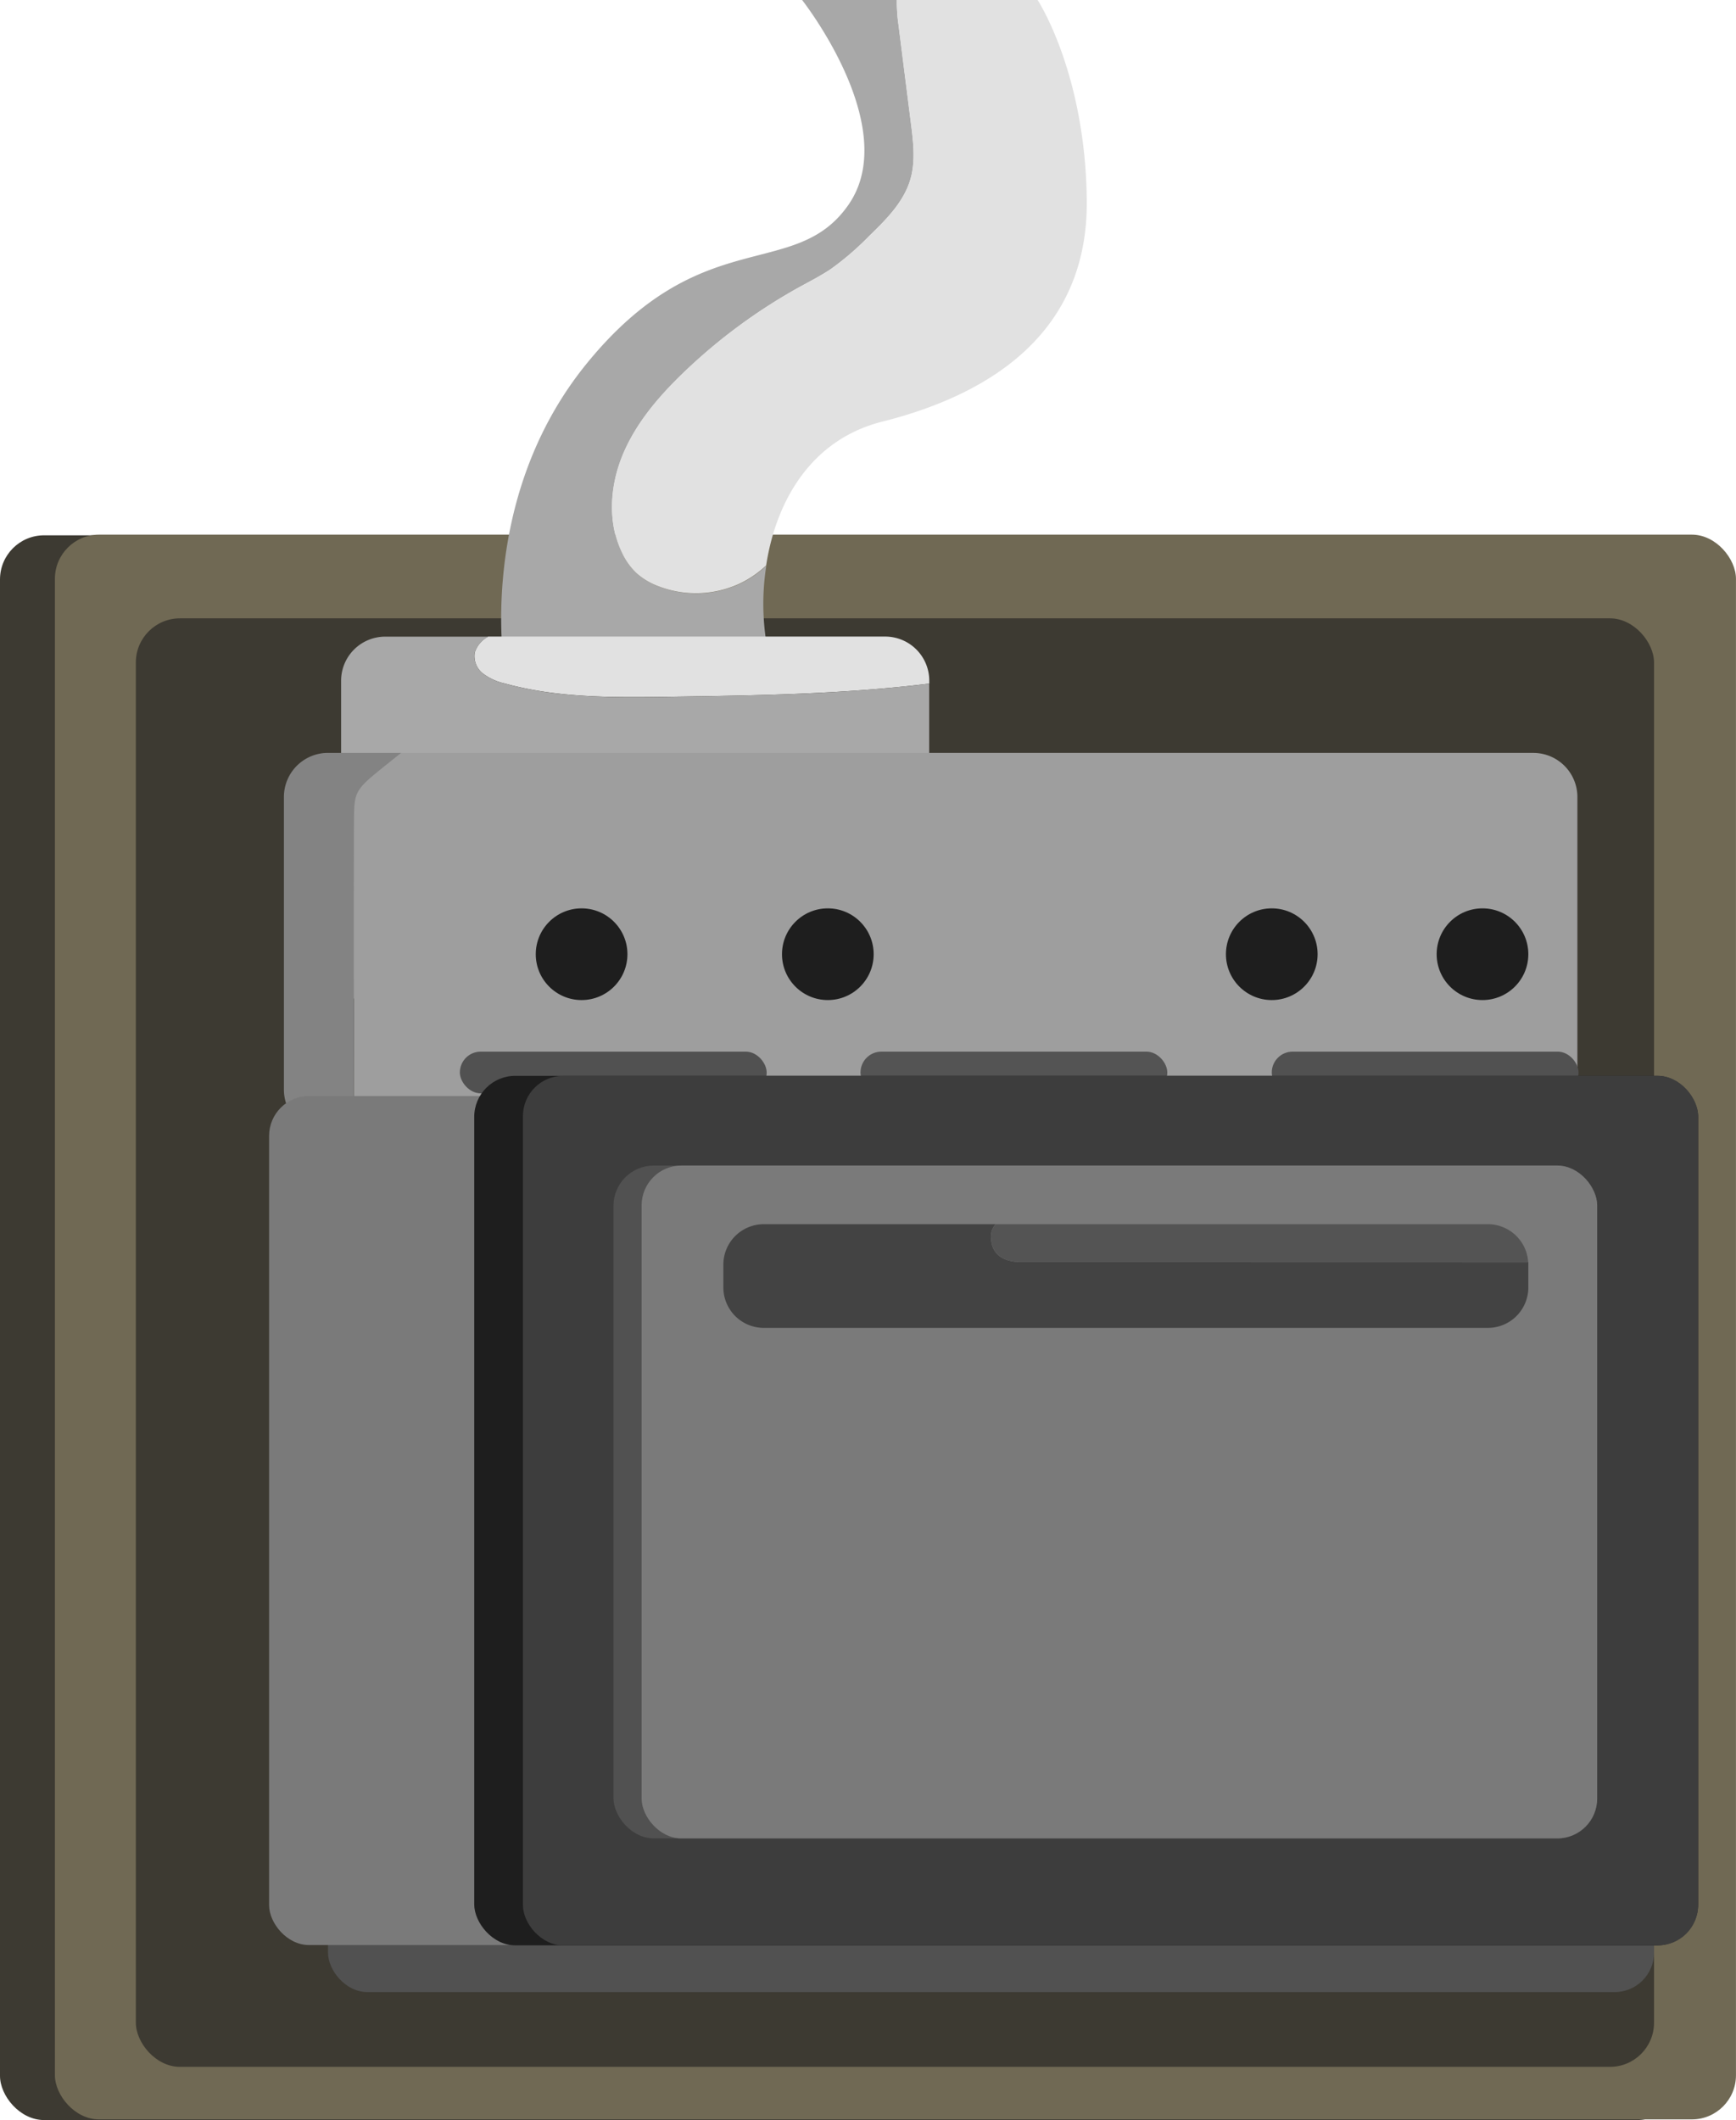 <svg xmlns="http://www.w3.org/2000/svg" viewBox="0 0 472.3 576.61"><defs><style>.cls-1{fill:#3d3a32;}.cls-2{fill:#706954;}.cls-3{fill:#a8a8a8;}.cls-4{fill:#e1e1e1;}.cls-5{fill:#9e9e9e;}.cls-6{fill:#838383;}.cls-7{fill:#515151;}.cls-8{fill:#7a7a7a;}.cls-9{fill:#545454;}.cls-10{fill:#1e1e1e;}.cls-11{fill:#3d3d3d;}.cls-12{fill:#434343;}</style></defs><title>houseinteriorscene-oven</title><g id="Layer_2" data-name="Layer 2"><g id="Layer_1-2" data-name="Layer 1"><rect class="cls-1" y="145.59" width="457.35" height="431.01" rx="12" ry="12"/><rect class="cls-2" x="14.94" y="145.41" width="457.35" height="431.01" rx="12" ry="12"/><rect class="cls-1" x="36.96" y="168.17" width="413.04" height="393.96" rx="12" ry="12"/><path class="cls-3" d="M179.06,159.44a18.65,18.65,0,0,1-5.9-3.56,18.1,18.1,0,0,1-3.67-5c-4.25-8.3-3.63-18.49-.06-27.12s9.78-15.88,16.51-22.35A150.17,150.17,0,0,1,217.64,78c2.86-1.57,5.78-3.06,8.48-4.88a78.39,78.39,0,0,0,10.33-8.91c4.64-4.5,9.47-9.29,11.26-15.5,1.4-4.86.78-10,.15-15.07l-3.4-26.91A43.89,43.89,0,0,1,244,0H218.22s27.24,34.53,12.66,55.63S191,60.23,159.52,99c-30.09,37.06-22.25,83.25-22.25,83.25h72.89a66.3,66.3,0,0,1-1.67-28.42,27.8,27.8,0,0,1-7.34,5A28.33,28.33,0,0,1,179.06,159.44Z"/><path class="cls-4" d="M282.29,0H244a43.89,43.89,0,0,0,.43,6.77l3.4,26.91c.63,5,1.26,10.2-.15,15.07-1.79,6.21-6.62,11-11.26,15.5a78.39,78.39,0,0,1-10.33,8.91c-2.7,1.83-5.62,3.31-8.48,4.88a150.17,150.17,0,0,0-31.71,23.33c-6.72,6.47-12.94,13.73-16.51,22.35s-4.19,18.81.06,27.12a18.1,18.1,0,0,0,3.67,5,18.65,18.65,0,0,0,5.9,3.56,28.33,28.33,0,0,0,22.08-.62,27.8,27.8,0,0,0,7.34-5c2.63-17.21,12-34.17,31.6-39.11,31.27-7.86,56-25.51,55.63-60.23S282.29,0,282.29,0Z"/><path class="cls-4" d="M129.16,177.46a6,6,0,0,0,2.29,5.76,15.44,15.44,0,0,0,5.9,2.67c14.5,4,29.8,3.83,44.85,3.61,23.58-.34,47.23-.69,70.62-3.58v-.79a12,12,0,0,0-12-12h-108l-.15.09A7.52,7.52,0,0,0,129.16,177.46Z"/><path class="cls-3" d="M182.2,189.51c-15,.22-30.34.41-44.85-3.61a15.44,15.44,0,0,1-5.9-2.67,6,6,0,0,1-2.29-5.76,7.52,7.52,0,0,1,3.55-4.23l.15-.09H104.8a12,12,0,0,0-12,12v78a12,12,0,0,0,12,12h136a12,12,0,0,0,12-12V185.93C229.42,188.81,205.78,189.17,182.2,189.51Z"/><path class="cls-5" d="M417.15,204.77h-308C96.09,215.33,96.37,214,96.31,224.42c0,7.83,0,58.86,0,83.93H417.15a12,12,0,0,0,12-12V216.77A12,12,0,0,0,417.15,204.77Z"/><path class="cls-6" d="M96.31,224.42c.06-10.44-.22-9.09,12.84-19.66H89.24a12,12,0,0,0-12,12v79.58a12,12,0,0,0,12,12H96.3C96.29,283.29,96.27,232.25,96.31,224.42Z"/><rect class="cls-7" x="89.24" y="512.19" width="360.76" height="29.61" rx="10.72" ry="10.72"/><rect class="cls-8" x="73.21" y="298.09" width="321.79" height="230.91" rx="10.84" ry="10.84"/><rect class="cls-7" x="125.11" y="286.02" width="83.47" height="11.34" rx="5.67" ry="5.67"/><rect class="cls-9" x="234.11" y="286.02" width="83.47" height="11.34" rx="5.67" ry="5.67"/><rect class="cls-7" x="346" y="286.02" width="83.47" height="11.34" rx="5.67" ry="5.67"/><rect class="cls-10" x="129.02" y="292.6" width="332.98" height="236.49" rx="11.16" ry="11.16"/><rect class="cls-11" x="142.27" y="292.6" width="319.73" height="236.49" rx="10.94" ry="10.94"/><rect class="cls-7" x="166.9" y="317" width="267.63" height="183" rx="10.97" ry="10.97"/><rect class="cls-8" x="174.56" y="317" width="259.97" height="183" rx="10.82" ry="10.82"/><circle class="cls-10" cx="158.23" cy="259.52" r="12.47"/><circle class="cls-10" cx="225.22" cy="259.52" r="12.47"/><circle class="cls-10" cx="346" cy="259.52" r="12.47"/><circle class="cls-10" cx="403.33" cy="259.52" r="12.47"/><path class="cls-12" d="M278,343.26c-3.72,0-8.18-1.11-8.4-6.63a5,5,0,0,1,1.26-3.68H207.8a11,11,0,0,0-11,11v6.2a11,11,0,0,0,11,11h197a11,11,0,0,0,11-11v-6.2c0-.22,0-.44,0-.66Z"/><path class="cls-9" d="M278,343.26H415.76a11,11,0,0,0-10.94-10.31H270.88a5,5,0,0,0-1.26,3.68C269.84,342.15,274.3,343.26,278,343.26Z"/></g></g></svg>